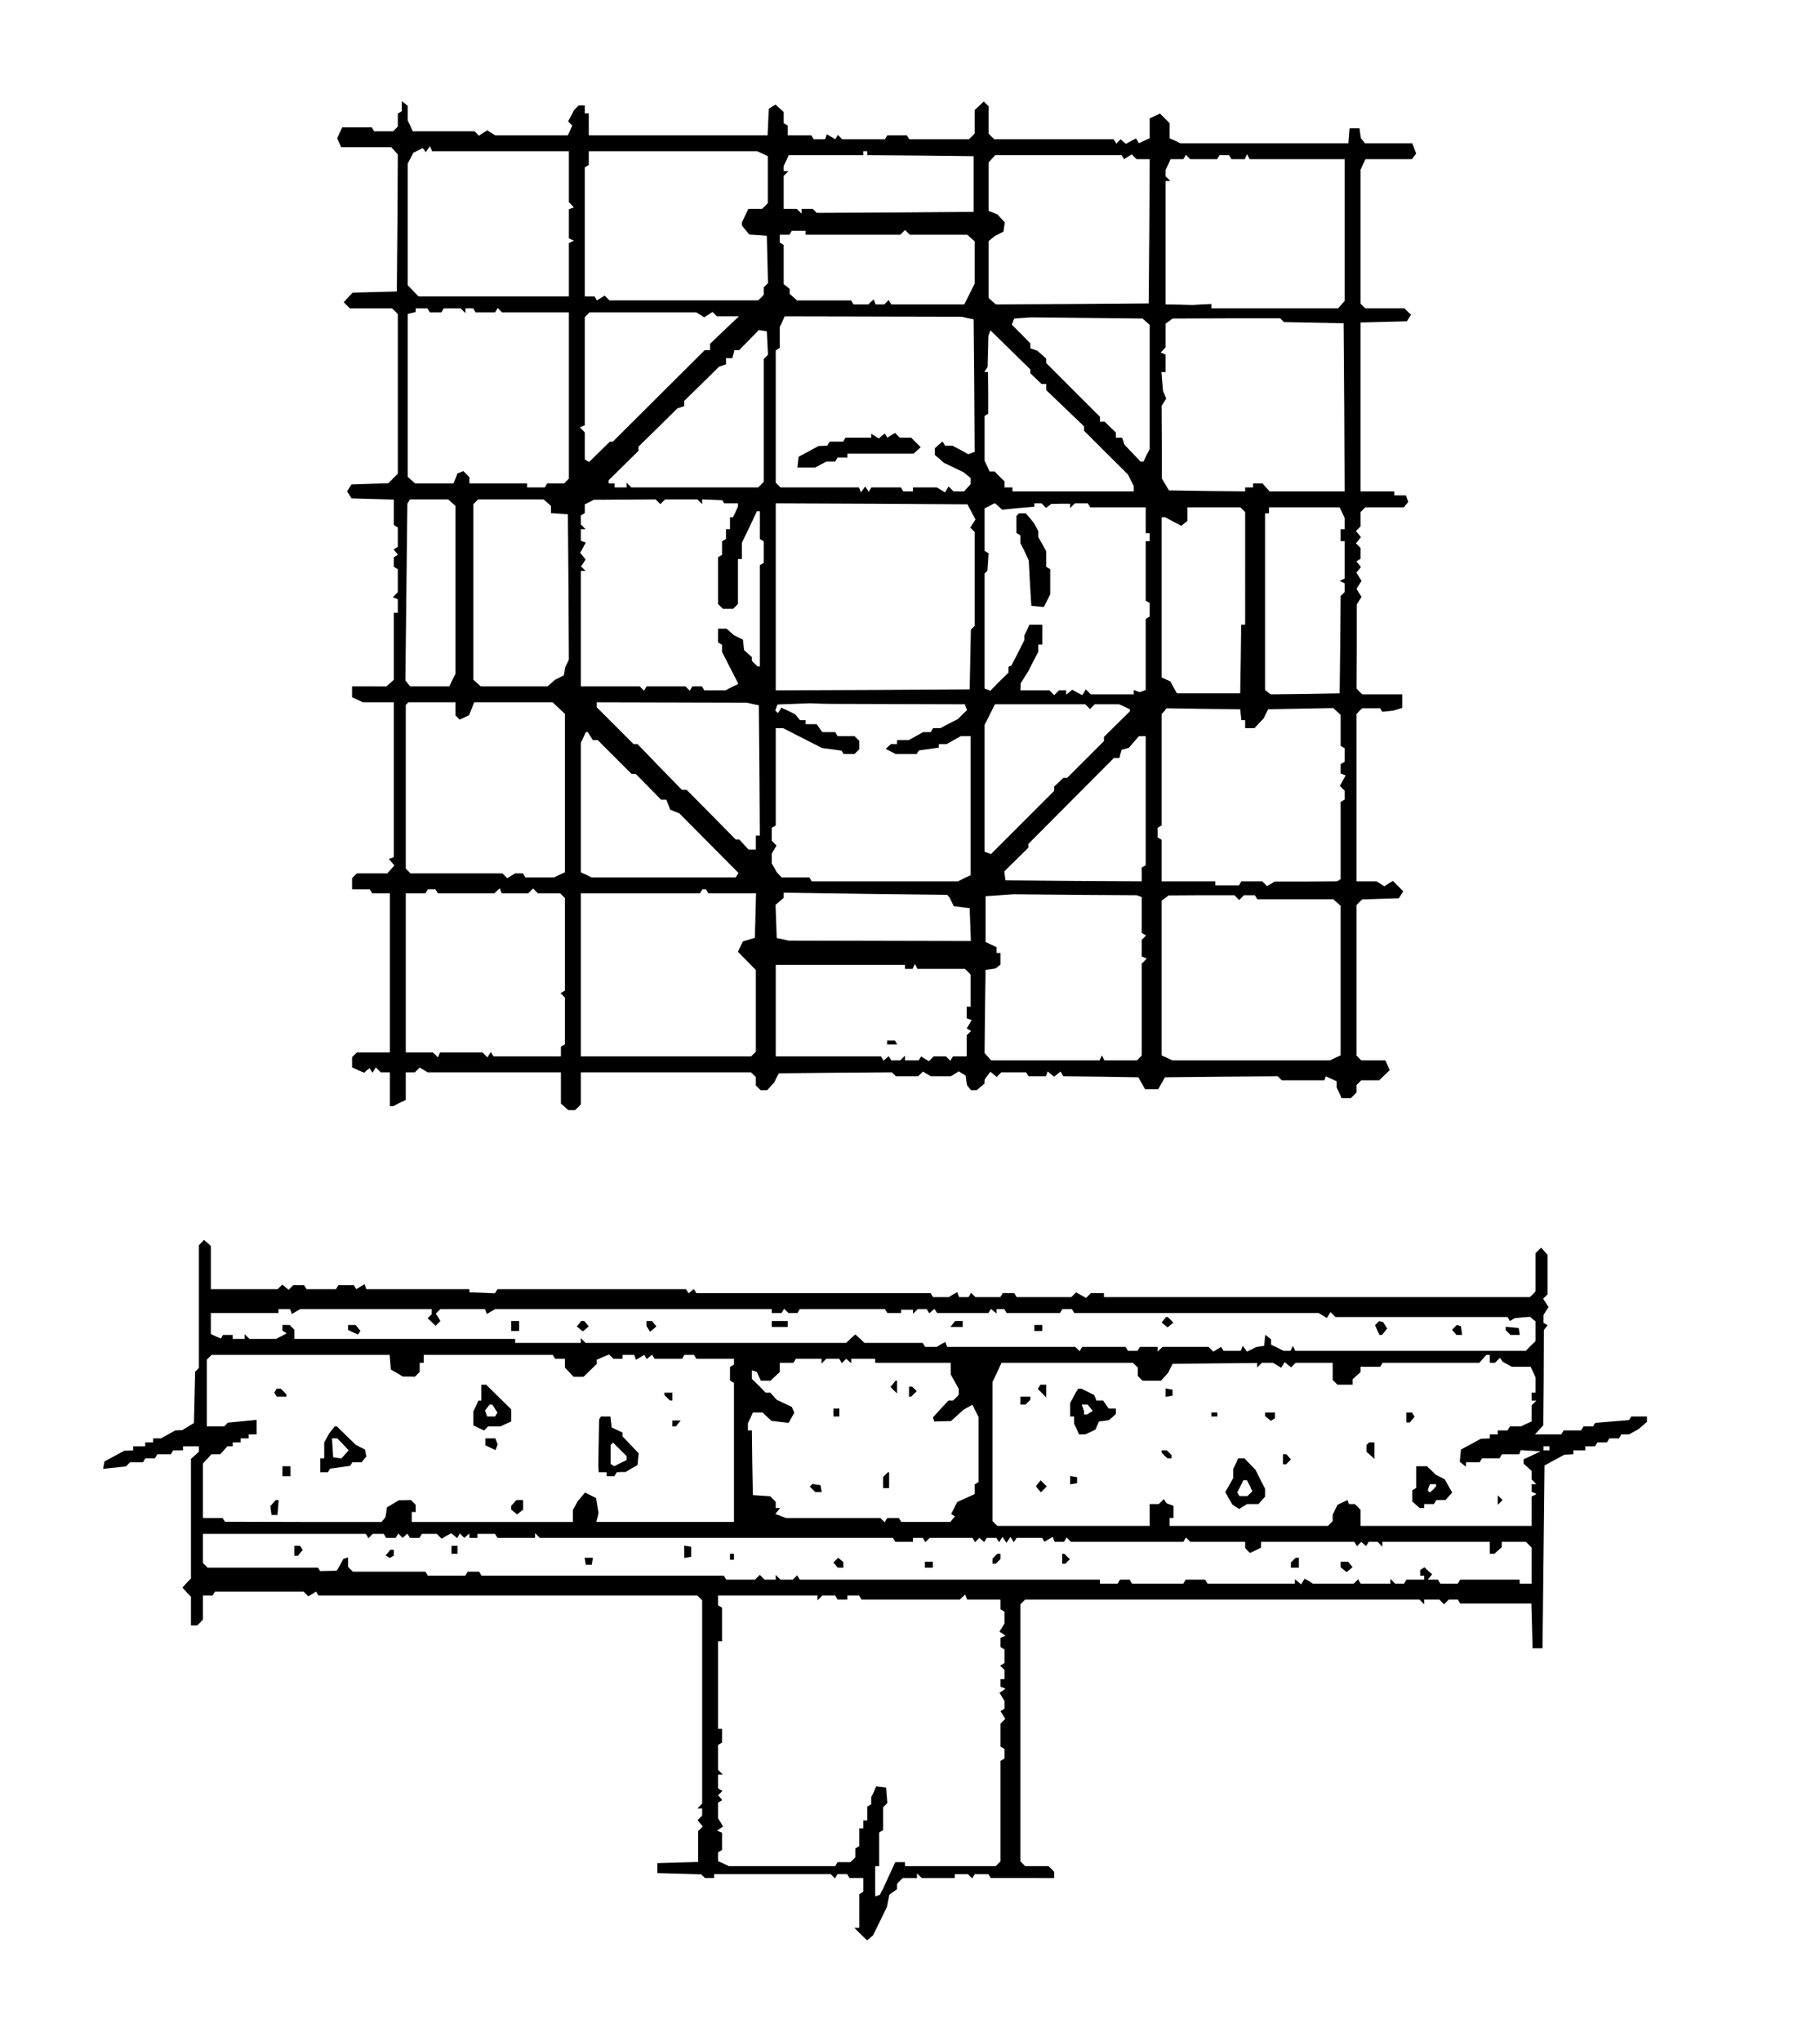 <svg xmlns="http://www.w3.org/2000/svg" version="1.0" viewBox="0 0 915 1026"><path d="m203.5 52-1.5-1.2v5.1l-1 .6-1 .6v6.5l-1.2 1.2-1.2 1.2h-9.5l-.6-1-.6-1h-14.8l-1.3 2.7-1.3 2.8 1 2.2 1 2.3h25.2l1.7 1.8 1.6 1.9-.2 34.4-.3 34.4-11.1.3-11.1.3-2.3 2.4-2.2 2.4 1.5 1.5 1.6 1.6h21.2l1.5 1.4 1.4 1.5v80.2l-2.4 2.4-2.4 2.4-9.3.3-9.2.3-1.1 1.7-1.1 1.8 1.1 1.7 1.1 1.8 10.7.3 10.6.3v12.8l1 .6 1 .6v9.8l-1 .6-1.1.7 1.1 1.3 1.1 1.3-1.1.7-1 .6v4.8l1 .6 1 .6v11.5l-1.2 1.3-1.3 1.3 1.3.5 1.2.5v6.8h-2v33.7l-1.8 1.6-1.9 1.7H177v5.5l2.7 1.2 2.7 1.3H198v77.8l-1.2.5-1.3.4 1.4 1.7 1.4 1.6-1.8 2-1.8 2h-15.3l-1.2 1.2-1.2 1.2v5.6h8.9l.6 1 .6 1h8.9v80h-16.6l-1.2 1.2-1.2 1.2v5.1l3 1.4 3.1 1.3 1.3-1.2 1.4-1.1.7 1.2.8 1.1.8-1.3.8-1.4 1.3 1.3 1.2 1.2h4.6v17h1.7l3.1-1.6 3.2-1.5V539h4.6l1.2-1.2 1.2-1.2 2 1.2 2 1.2h67v15.7l1.8 1.6 1.9 1.7h3.4l1.5-1.4 1.4-1.5V539h85.6l1.2 1.2 1.2 1.2v4.2l1.2 1.2 1.2 1.2h3.3l1.8-2 1.8-2 1.1-2.3 1.2-2.2 28.4-.3 28.4-.2 1 1 1 1h11.2l1.2-1.2 1.2-1.2 2 1.2 2 1.2h10l2-1.2 2-1.3 1.8 1.1 1.7 1.1.3 2.4.4 2.4 1 1.3 1 1.2h2.8l2-1.7 2-1.7v-1.1l.1-1 1.4-1.9 1.4-1.9 1.6 1.3 1.6 1.3 1.1-1.1 1.2-1.2h12.5l.6 1 .6 1h8.7l.5-1.3.4-1.2 1.6 1.4 1.7 1.3 1.6-1.3 1.6-1.3.7 1.2.7 1.2 18.9.2 18.8.3 1.7 3 1.7 3h6.6l1.7-3 1.7-3 28.3-.3 28.4-.2 1 1 1 1h21.4l.4-1 .3-1 2.7 1.2 2.8 1.3v3.1l1.3 2.7 1.2 2.7h4.6l1.5-1.4 1.4-1.5v-3.7l1.2-1.2 1.2-1.2h9l2.7-2.6 2.6-2.5-1.1-2.5-1.1-2.4h-12.1l-1.2-1.2-1.2-1.2v-75.7l1.4-1.4 1.4-1.4 9.2-.3 9.3-.3 1.1-1.7 1.1-1.8-2.6-2.6-2.6-2.6-2.2 1.3-2.1 1.4-2-1.3-2-1.2h-10v-84.1l1.4-1.5 1.5-1.4h9l.5.9.6.9 2.7-.3 2.8-.3 2.3-.7 2.2-.7V349h-20.1l-1.5-1.4-1.4-1.5.1-21.2v-21.1l1.2-1.9 1.2-1.9-1.3-2-1.2-2 1.2-2 1.3-2-1.3-2.1-1.3-2.1 1.2-1.4 1.1-1.4-1.1-1.4-1.2-1.4 1.1-.7 1-.6v-5.5l-1.2-1.2-1.1-1.1 1.3-1.6 1.2-1.5-1.2-1.5-1.3-1.6 1.1-1.1 1.2-1.2v-7.2l1.2-1.2 1.2-1.2h19.4l1.1-1.4 1.1-1.3-.6-1.7-.6-1.6H701v-2h-17v-84.9l11.6-.3 11.7-.3 1-1.6 1.1-1.7-1.7-1.6-1.6-1.6h-19.7l-1.2-1.2-1.2-1.2V85.4l1.2-2.7 1.3-2.7h23.3l1.1-1.4 1.1-1.4-1-2.6-1-2.6h-23.8l-1-1.3-1-1.2-.4-2.5-.3-2.5h-5l-.3 3.7-.3 3.8h-84.5l-2.7-1.3-2.7-1.2v-7.6l-2.4-2.4-2.4-2.4-2.6 1.2-2.6 1.2v10l-2.7 1.2-2.7 1.3-.7-1.2-.8-1.2-2.5 1.3-2.5 1.4-1.4-1.1-1.3-1.2-1.1 1.1-1.1 1.1-.6-1.1-.7-1.1h-60l-1.5-1.4-1.4-1.5V53.4l-1.2-1.2-1.2-1.2-2.3 2.2-2.3 2.1v11.8l-1.4 1.5-1.5 1.4h-30l-.6-1-.6-1h-9.8l-.6 1-.6 1h-21.5l-1.1-1.1-1.1-1.1-.6 1.1-.7 1.1-2.1-1.3-2.1-1.2-.4 1.2-.5 1.3h-5.7l-.6-1-.6-1H396v-4.9l-1-.6-1-.6v-5.6l-2.1-1.9-2-1.8-1.7 1-1.7 1.1-.3 6.7-.3 6.6H296V57h-2v-4h-3.1l-1.2 1.2-1.2 1.3-1.4 2.8-1.5 2.7 1.1 1.1 1 1-1.1 2.5-1.1 2.4H249l-2-1.2-2-1.3-2.1 1.3-2.1 1.4-1.1-1.1-1.1-1.1h-31.1l-1.2-2.7-1.3-2.7v-7.4zm9.8 23.4.7 1.1 1.1-1.5 1.1-1.5.5 1.2.5 1.3H286v25.6l1.3 1.3 1.2 1.4-1.2.4-1.3.5v14.6l1.3.6 1.2.6-1.2.6-1.3.6V149h-75.6l-2.7-2.8-2.7-2.8V82.2l1.4-2.7 1.4-2.7 2.4-1.2 2.3-1.2zm125 .6h42.3l2.7 1.2 2.7 1.3v23.6l-1.4 1.5-1.5 1.4h-6.9l-1.6 3.4-1.6 3.4v.9l.1.8 1.8 2.2 1.8 2.2 4.4.3 4.4.3.3 11.9.3 11.9-1.1 1.1-1 1v3.7l-1.4 1.5-1.5 1.4h-74.7l-1.2-1.2-1.2-1.2-2 1.2-1.9 1.2-.6-1-.6-1H294V84.1l1-.6 1-.6V76zm96.7 0h1v2l26.8.2 26.7.3v28l-39.4.3-39.5.2-1-1-1-1H403v2.4l-1.2-1.2-1.2-1.2H394V88.4l1.2-1.2 1.2-1.2H394v-2.6l1.3-2.7 1.2-2.7H434v-2zm97.1 2h31.8l.6 1 .6 1 1.9-1.2 2-1.2 1.2 1.2 1.2 1.2h6.6l-.2 36.2-.3 36.3-38.4.3-38.4.2-1.9-1.6-1.8-1.7v-28.5l1.6-1.3 1.6-1.3 2.2-1.1 2.1-1.1.3-2.3.4-2.3-1.9-2-1.8-2-2.2-.9-2.3-.9V81.7l1.7-1.9 1.6-1.8zm65.2.9 1.1 1.1h13.5l.6-1 .6-1h4.8l.6 1 .6 1h6.7l.6-1.3.6-1.2.6 1.2.6 1.3H676v71.3l-1.7 1.9-1.6 1.8H609v-2.2l-4.7.2-4.8.3-6.7-.2-6.8-.1V91h2.4l-1.2-1.2-1.2-1.2v-3.2l1.3-2.7 1.2-2.7h6.4l.7-1.1.6-1.1zM401.6 116h3.4v2h47.6l1.2-1.2 1.2-1.2 1.2 1.2 1.2 1.2h28.9l1.9 1.7 1.8 1.6v21.3l-2.6 5.2-2.6 5.2h-36.7l-.7-1.1-.6-1.1-1.1 1.1-1.1 1.1h-4.4l-.5-1.3-.4-1.2-1.4 1.2-1.3 1.3h-7.5l-.6-1-.6-1h-27.2l-1.9-1.7-1.8-1.6v-2.5l-1.5-1.2-1.5-1.2v-19.7l-1-.6-1-.6V118h4.9l.6-1 .6-1zm-189.7 39h3l.6 1 .6 1h5.8l.6-1 .6-1h8.5l1.2 1.2 1.2 1.2V155h3.9l.6 1 .6 1h9.8l.7-1.1.6-1.1 1.1 1.1 1.1 1.1H286v83.6l-1.2 1.2-1.2 1.2h-8.5l-.6 1-.6 1H265v-2h-29v-3.1l-1.5-1.6-1.6-1.5-1.4.6-1.5.5-1 2.6-1 2.5h-19.3l-1.9-1.7-1.8-1.6v-81.9l2-.5 2-.5V155zm111.3 2H350l2 1.2 2 1.3 2.1-1.3 2.1-1.4 1.1 1.1 1.1 1.1h11.1l-7.3 6.9-7.2 6.9v3.2h-2.7l-23.1 23-23.1 23h-1.5l-5.2 5.1-5.2 5.1-1.1-.6-1.1-.7v-13.5l-1.2-1.3-1.3-1.3 1.3-.5 1.2-.5v-54.4l1.2-1.2 1.2-1.2zm115.8 2.1 44.5.1 3 .7 3 .6.3 33.3.2 33.3-1.6.6-1.6.6-4-2.2-4-2.1h-3.7l-.6-1.1-.7-1-1.9 1.7-1.9 1.7v3.4l2.3 1.9 2.2 2 5 2.4 5 2.4 1.8 1.5 1.7 1.4v3l-1.7 1.9-1.6 1.8h-5.3l-1.2-1.2-1.3-1.3-.9 1.5-.9 1.5-2.1-1.3-2-1.2h-12v2h-4.9l-.6-1-.6-1h-14.8l-.7 1.1-.6 1.1-.9-1.3-.9-1.4-1.1 1.5-1.1 1.5-.5-1.3-.5-1.2h-39.4l-1.2-1.2-1.2-1.2v-66.5l1-.6 1-.6v-10.5l1.3-2.7 1.2-2.7zm107.5.7 27.9.3 1.8 1.6 1.8 1.6v62.4l-1.6 3.1-1.5 3.2h-1.5l-4.1-4.3-4-4.2-.6-1.8-.6-1.7H561v-2.6l-2.8-2.7-2.8-2.7H553v-2.5L539.5 196 526 182.5v-2.2l-2.2-2-2.3-2-1.7-.6-1.8-.6v-2.5l-4.6-4.7-4.7-4.7.6-1.6.6-1.5 4.3-.3 4.3-.3zm70.1.2h27l1 1 .9.9 15 .3 15 .3.3 42.2.2 42.3h-37.7l-1.8-2-1.8-2H630v2h-4v2l-19.2-.2-19.1-.3-1.8-3-1.8-3v-18.3L584 204l1.2-1.9 1.1-1.8-.8-1.9-.8-1.9-.4-4.8-.4-4.7h2.1v-8.8l-1.2-.5-1.3-.5 1.3-1.3 1.2-1.3v-11.9l1.8-1.3 1.7-1.3zm-233.1 6.2 2 .3.3 5.9.3 5.9-1 1-1.1 1.1v61.7l-1.4 1.5-1.5 1.4h-63.7l-1.2-1.2-1.2-1.2v2.4h-6v-2h-3v-1.6l7.5-7.4 7.5-7.4v-2.1l9.8-9.6 9.7-9.6 1.8-.6 1.7-.6v-2.6l8.8-8.6 8.7-8.6 1.8-.6 1.7-.6V180h3.2l.5-2 .5-2h2.4l4.9-5 5-5.1zm124.5 9.7 10 9.8v1.9l2.8 2.7 2.8 2.7h2.4v3.1l9.5 9.1 9.5 9.1v2.2l11 11 11.1 11 1.4 2.9 1.5 2.9v2.7h-61v-2h-4v-3.1l-2.5-2.4-2.4-2.5h-2.6l-1.2-2.7-1.3-2.7v-22.5l.9-.6.9-.5v-10.5l-.1-10.5h-1.8l.8-1.3.8-1.2.2-7.8.2-7.9.5-1.4.5-1.4zM215.7 251h9.6l1.9 1.7 1.8 1.6v84.4l-1.6 3.1-1.5 3.2h-19.7l-1.2-1.5-1.2-1.5.5-44.4.5-44.4.7-1.1.6-1.1zm41.2 0h16.4l1.9 1.7 1.8 1.6v3.6l4.3.3 4.2.3.3 36.5.2 36.5-.9 2-1 2-.3 2-.3 1.9-2.3 1.2-2.2 1.1-1.8 1.6-1.9 1.7h-33.6l-1.9-1.7-1.8-1.6v-88.3l1.2-1.2 1.2-1.2zm57.1.1 15.6-.1 1.2 1.2 1.2 1.2 1.2-1.2 1.2-1.2h16.2l1.2 1.2 1.2 1.2V251l5.1.2 5.1.2.4.8.5.8h6.9v1.6l-1.2 2.7-1.3 2.7H367v6h-2v4.9l-1 .6-1 .6v6.8l-1 .6-1 .6v23.5l1.2 1.2 1.2 1.2h5.2l1.2-1.2 1.2-1.2V281h2v-8.2l3.8-7.9 3.7-7.9h1.5v13.9l1 .6 1 .6v10.8l-1 .6-1 .6V335h-1.1l-1.5-1.4-1.4-1.5v-1.8l-1.9-1.7-2-1.8-.3-2.6-.3-2.7-2.2-1.1-2.3-1.1-1.8-1.6-1.9-1.7H361v6.9l1 .6 1 .6v3.6l4 7.8 4 7.8v.6l-3.2 1.5-3.1 1.6h-10.6l-.6-1-.6-1h-4.8l-.7 1.1-.6 1.1-1.1-1.1-1.1-1.1h-19.5l-.7 1.1-.6 1.1-1.1-1.1-1.1-1.1H292v-58h2.4l-1.1-1.1-1.2-1.2 1.2-1.7 1.1-1.8-1.4-1.7-1.3-1.6 1.4-2.6 1.4-2.6-1.2-.4-1.3-.5V266h2.4l-1.2-1.2-1.2-1.2v-4.5l1-.6 1-.6v-4.4l2.3-1.1 2.2-1.2zm124.2 2.1 48.2.3 2 3.8 2 3.8-1.3 2.1-1.3 2 1.1 1.1 1.1 1.1v47.2l-1 1-.9.9-.3 15-.3 15-48.7.3-48.8.2v-94zm61.7-.1.4-.1 1.8 1.6 1.7 1.6 8.1-.8 8.1-.7V253h3.6l1.2 1.2 1.1 1.1 1.3-1 1.3-1 4.8-.1h4.7v2.2l1.2-1.2 1.2-1.2h6.5l.6 1 .6 1H576v13h2v4h-2v29.9l1 .6 1 .6v6.8l-1 .6-1 .6v35.7l-1.5.6-1.5.5-1.5-.5-1.5-.6v2.2h-21.6l-1.2-1.2-1.3-1.3-.9 1.5-.9 1.4-2.5-1.3-2.5-1.4-1.6 1.3-1.5 1.2V347h-3.6l-1.2 1.2-1.2 1.2-1.2-1.2-1.2-1.2H513l.1-1.8v-1.7l1.9-3 1.9-3 2.5-4.9 2.6-5V324h2v-10h-6.5l-1.2 2.7-1.3 2.7v2.3l-3.2 6.4-3.3 6.4-.7.3-.8.4v2.9l-4.6 4.5-4.5 4.6-1.5-.6-1.4-.5v-57.8l.7-.7.7-.7.3-4.4.3-4.4-1-.6-1-.6v-21.4l2.3-1.1 2.2-1.2zm110.4 1.9h13.3l1.2 1.2 1.2 1.2V314h-2l-.2 17.2-.3 17.3h-31.8l-1.7-3-1.6-3-2.2-1-2.2-1V260h1.8l4.1 2.2 4 2.1 1.6-1.3 1.5-1.2V255zm45.5 0h17.7l1.3 2.7 1.2 2.7v5.6h-2v6h2v18.8l-1.2.6-1.3.6 1.3.6 1.2.6v4.4l-1 1-1 1-.2 24.4-.3 24.5-17.4.3-17.3.2-1.4-1.1-1.4-1.1V258h2v-3zm-438.6 98H229v6.6l1.1 1.1 1 1 2.4-1.1 2.3-1.1 1.3-3.2 1.3-3.3h39.4l3.1 2.9 3.1 2.9v79.7l-2.7 1.2-2.7 1.3h-14.5l-.6-1-.6-1H259l-2 1.2-2 1.2-1.2-1.2-1.2-1.2h-46.2l-1.2-1.2-1.2-1.2v-82.3l.7-.6.6-.7zm120.6.1 37.7.1 3 .7 3 .6.3 32.8.2 32.7h-2v7h-3.7l-2.3-2.5-2.3-2.5h-1.8l-12.3-12.5-12.4-12.5h-2.4l-11.2-11.5-11.1-11.5h-2l-9.2-9.2-9.3-9.3V353zm74.7.6 5 .1 33.8.1 33.8.1.5 1.5.6 1.4-2.4 2.3-2.3 2.3-4.4 2.2-4.3 2.3h-3.7l-.6 1-.6 1h-3.8l-3.6 2-3.6 2H451v2h-3.1l-1.3 1.2-1.3 1.2 2.5 1.3 2.4 1.3h10.7l.5-.9.6-.9 5-.7 5-.7V374h3.9l3.6-2 3.6-2h4.9v69.9l-3.2 1.5-3.1 1.6h-73.6l-.6-1-.6-1h-14l-1.2-1.3-1.2-1.3-1.2-2.2-1.3-2.2v-5l1.2-2 1.2-2-1.2-1.2-1.2-1.2v-6.5l1-.6 1-.6V366h3.7l9.8 5 9.8 5 4.8.6 4.9.7.6.8.5.9h5.5l1.2-1.2 1.2-1.2v-4.2l-1.2-1.2-1.2-1.2h-8.5l-.6-1-.6-1h-6.5l-1.4-2-1.4-2H405v-2h-2.8l-1.2-1.5-1.3-1.5-3.4-1.7-3.5-1.6-.8 1.4-.9 1.3-.7-.6-.6-.7.5-1.5.6-1.5 8.3-.3 8.3-.3zm110.4.3h22.7l1.2 1.2 1.2 1.2 1.2-1.2 1.2-1.2h12.2l2.7 1.2 2.7 1.3v1.1l-6.5 6.4-6.5 6.4v2.1l-9.2 9.2-9.3 9.3h-1.9l-2.3 2.2-2.3 2.1v2.2l-15.9 15.9-15.9 15.9-1.6-.6-1.6-.6v-63.7l2.6-5.2 2.6-5.2zm82.1 2.3 18.5.2.3 2.7.3 2.8h1.9v4h4.7l2.3-2.5 2.3-2.4 1.1-2.3 1.2-2.3 16.3-.3 16.4-.3 1.8 1.7 1.9 1.7v15.6l1 .6 1 .6v6.8l-1 .6-1 .6v4.7l1.3.5 1.2.4-1.4 2.7-1.5 2.6 1.2 1.2 1.2 1.2v4.5l-1 .6-1 .6v38.8l-.9.6-1 .5-15.7.1h-15.6l-1.9 1.2-1.9 1.1-1.2-1.2-1.2-1.2h-10.5l-.6 1-.6 1H611v-2h-27v-20.9l-1-.6-1-.6v-4.8l1-.6 1-.6v-56l1.3-1.4 1.2-1.5zM295 368h.5l1.3 2 1.2 2h2.5l8.5 8.5 8.5 8.5h2.1l6.4 6.5 6.4 6.5h2.6l1 2.5 1 2.5 2.2.9 2.3.9 14.9 15 14.9 15-.7 1.1-.7 1.1h-72.5l-2.7-1.3-2.7-1.2v-65.1l1.3-2.7 1.2-2.7zm279.3 2h1.7v64.9l-1 .6-1 .6v6.9l-34.2-.2-34.3-.3-.3-2.2-.3-2.3 6-5.9 6.1-6v-1.9l21.5-21.6L560 381h2.8l.5-2.1.6-2 1.8-.5 1.8-.5 2.5-2.9 2.5-2.9zM217 447h1.9l.6 1 .6 1h28.5l1.3-1.3 1.4-1.2.4 1.2.5 1.3h13.4l1.2-1.2 1.2-1.2 1.2 1.2 1.2 1.2h11.2l1.2 1.2 1.2 1.2v46.5l-1.1.7-1.1.6 1.1 1.1 1.1 1.1v23.5l-1 .6-1 .6v4.9h-33.9l-.7-1.1-.6-1.1-.9 1.3-.8 1.4-1.3-1.3-1.2-1.2h-21.4l-.5 1.2-.5 1.3-1.3-1.3-1.3-1.2H204v-80h9.9l.6-1 .6-1zm137 0h.9l.6 1 .6 1h24l-.3 11.2-.3 11.2-3 .9-3 .9-1.3 2.6-1.2 2.6 4.5 4.6 4.5 4.6v41l-1.2 1.2-1.2 1.2H292v-82h59.9l.6-1 .6-1zm81.1 2.3 41.1.5.5.6.6.6 1.1 2.2 1.1 2.3 4 .5 4 .5.3 8.2.3 8.3-45.8-.1-45.8-.1-3-.7-3-.6-.3-8.4-.3-8.3 2.1-1.8 2-1.7v-2.6zm105.4.5 31 .2 1.3.5 1.2.4v18l1.1.7 1.1.6-1.1 1.1-1.1 1.1v8.4l1.3.5 1.2.4-1.2 1.4-1.3 1.3v46.2l-1.2 1.2-1.2 1.2h-16.4l-.6-1.3-.6-1.2-.6 1.2-.6 1.3h-54.5l-1.7-1.9-1.6-1.8.2-20.9.3-20.9 2.5-.3 2.5-.4 1.3-1 1.2-1V479h-2v-2.9l-2.7-1.3-2.8-1.3v-23l7-.5 7-.5zm63.6.2h16.5l1.2 1.2 1.2 1.2 1.2-1.2 1.2-1.2h5.5l.6 1 .6 1h38.2l1.9 1.7 1.8 1.6v75.2l-2.7 1.2-2.7 1.3h-79.2l-2.7-1.3-2.7-1.2v-77.8l1.8-1.3 1.7-1.3zm-181.6 35H455v2h3.8l.6-1.3.6-1.2.6 1.2.6 1.3h23.9l1.5 1.4 1.4 1.5V506h-2v5.8l1.3.5 1.2.4-1.2 2.1-1.3 2.1 1.1.7 1.1.6-1.1 1.1-1.1 1.1V531h-6.9l-.7 1.1-.6 1.1-1.1-1.1-1.1-1.1h-6.2l-1.2 1.2-1.2 1.2-2-1.2-1.9-1.2-.6 1-.6 1H455v-2.4l-1.2 1.2-1.2 1.2h-4.5l-.6-1-.7-1.1-1.3 1.1-1.3 1.1-.7-1.1-.6-1H390v-46z"/><path d="M439.9 219.2 438 218v2h-12.9l-.6 1-.6 1h-6.8l-.6 1-.6 1-2.2.1-2.2.1-5 2.7-5 2.7-.3 2.7-.3 2.7h8.9l2.8-1.5 2.9-1.5h4.4l.6-1 .6-1h4.9v-2h33.3l1.8-1.6 1.8-1.6-2.4-2.4-2.4-2.4h-5.7l-1.2-1.2-1.2-1.2-2 1.2-1.9 1.2-.6-1.1-.7-1-1.5 1.2-1.5 1.3zM514 258h-1.7l-.6.7-.7.6v8.6l1 .6 1 .6v3.9l.9 1.8.9 1.7 1.2 2.6 1.2 2.6.6 11.4.7 11.4 3.1.3 3.2.3 1.6-3.2 1.6-3.2v-12.6l-1-.6-1-.6v-7.8l-2-3.6-2-3.6V267l-1.2-2.3-1.3-2.2-1.9-2.3-1.9-2.2zm-66.1 265H446v2h5.1l-.6-1-.6-1zM104.3 624.7l-1.8-1.5-1.2 1.4-1.3 1.3v61.7l-1 1-.9.9-.3 12.9-.3 12.9-3 1.8-3 1.8h-1.7l-1.7.1-3.6 2-3.6 2H77v2h-4v2h-6v2l-2.2.1-2.3.1-5 2.7-5 2.7-.3 1.8-.4 1.9 5.7-.6 5.8-.6 1-1 1.1-1.1h6.5l.6-1 .6-1h4.8l.6-1 .6-1h6.8l.6-1 .6-1H92v-2h8v2.7l-2 1.8-2 1.8v60.1l-2.2 2.3-2.1 2.3 2.1 2.3 2.2 2.3V817h3.1l1.5-1.4 1.4-1.5V802h4.9l.6-1 .6-1h44.5l1.2 1.2 1.2 1.2 2-1.2 1.9-1.2.6 1 .6 1h190.5l1.2 1.2 1.2 1.2v102.2l-1.2 1.2-1.2 1.2h2.4v3.6l-1.2 1.2-1.1 1.1 1.3 1.6 1.3 1.6-1.1 1.1-1.2 1.2v15.5l-10.2.3-10.3.3v5l11 .3 11 .3.9.9 1 1h4.6v-2h58.6l1.1 1.1 1.1 1.1.6-1.1.7-1.1h4.8l.6 1 .6 1h6.9v6.9l-1 .6-1 .6V969h-2.5l3.2 3.2 3.2 3.1 1.5-1.2 1.5-1.3 3.5-7.1 3.5-7.2.6-3.1.6-3 1.9-1.4 2-1.4v-2.7l1.4-1.5 1.5-1.4h7.1v-2.4l1.2 1.2 1.2 1.2H480v-2h6.6l1.1 1.1 1.1 1.1.6-1.1.7-1.1h6.8l.6 1 .6 1H530v-3.1l-1.4-1.5-1.5-1.4h-11.7l-1.2-1.2-1.2-1.2V806.4l1.2-1.2 1.2-1.2h198.2l1.2 1.2 1.2 1.2V804h7.6l1.2 1.2 1.2 1.2 1.2-1.2 1.2-1.2h4.5l.6 1 .6 1h35.8l.3 11.2.3 11.3h5l.5-46 .5-45.9 5-2.7 5-2.7 2.3-.1 2.2-.1v-2h6v-2h4.9l.6-1 .6-1h4.8l.6-1 .6-1h4.8l.6-1 .6-1h3.9l2.3-1.3 2.2-1.2 2.3-1.9 2.2-1.9V712h-7.9l-.5.9-.6.9-8.5.7-8.5.7-.6.9-.5.9h-4.8l-.6 1-.6 1h-8.8l-.6 1-.6 1h-13.2l2.1-2.3 2.1-2.3.2-23.9.1-24 .9-1.2 1-1.1-1.1-.7-1-.6V661l1.2-2 1.3-2-1.3-2.1-1.4-2.1 1.1-1.1 1.1-1.1v-19.9l-1.6-1.8-1.6-1.8-1.4 1.4-1.4 1.4v19.2l-1.4 1.5-1.5 1.4H555v-2h-6.6l-1.2 1.2-1.2 1.2-2.5-1.4-2.5-1.4-1.2 1.2-1.2 1.2h-27.5l-.6-1-.6-1h-5.8l-.6 1-.6 1h-12.5l-1.1-1.1-1.1-1.1-.6 1.1-.7 1.1h-4.7l-.5-1.3-.4-1.2-2.2 1.2-2.1 1.3h-7.9l-.6-1-.6-1H350.1l-.6-1-.7-1.1-1.3 1.1-1.3 1.1-.7-1.1-.6-1h-94.8l-.6 1-.7 1.1-6.4-.3-6.4-.2V648h-51.8l-.5-1.3-.4-1.2-2.1 1.2-2.1 1.3-.6-1-.6-1h-7.8l-.6 1-.6 1h-14.8l-.6-1-.6-1h-5.5l-1.2 1.2-1.1 1.1-1.6-1.3-1.6-1.3-1.1 1.1-1.2 1.2H106v-21.7zm38.6 33.3h2.9l.5 1.2.4 1.3 2.2-1.3 2.1-1.2h66v2.6l-1 1-1 1 2 1.9 2 1.9 1.2-1.2 1.2-1.2-1.1-1.9-1.2-1.8 1.2-1.2 1.1-1.1h22.4l.5 1.2.4 1.3 2.2-1.3 2.1-1.2h139v2h4.9l.7-1.1.6-1.1 1.1 1.1 1.1 1.1h4.5l.6-1 .6-1h42.8l.6 1 .6 1h6.9v-1.7h6v2.1l1.2-1.2 1.2-1.2h4.5l.6 1 .7 1.1 1.3-1.1 1.3-1.1.7 1.1.6 1h25.8l.6-1 .7-1.1 1.4 1.2 1.4 1.1V658h3.9l.6 1 .6 1h26.8l.6-1 .6-1h4.8l.6 1 .6 1H663l2 1.2 2.1 1.3.9-1.5.9-1.5 1.3 1.3 1.2 1.2h86.5l.6 1 .6 1 1.2-.7 1.2-.7 3.8-.4 3.9-.3 1.4 1.2 1.4 1.1v9.9l-2.5 2.4-2.4 2.5H651.2l-.6-1.3-.6-1.2-.6 1.2-.6 1.3h-3.5l-3.1-1.6-3.2-1.5v-2.7l-1.4-1.1-1.5-1.2-.3 2.8-.3 2.8-2 .3-2 .3-2.3 1.2-2.3 1.1-1-1.4-1.1-1.5-.5 1.2-.5 1.3h-8.7l-.6-1-.6-1-1.9 1.2-2 1.2-1.2-1.2-1.2-1.2h-23.2l-1.2 1.2-1.2 1.2V677h-8.9l-.6 1-.6 1h-4.8l-.6-1-.6-1h-21.8l-.7 1.1-.6 1.1-1.1-1.1-1.1-1.1h-64.4l-.5-1.3-.4-1.2-2.2 1.2-2.1 1.3h-5.9l-.6-1-.6-1h-29.3l-2.3-2.2-2.3-2.1-2.3 2.1-2.3 2.2h-131l-1.2-1.2-1.2-1.2v2.4h-33v-2H148v-4.6l-1.2-1.2-1.2-1.2H142v2.9l1.1.6 1 .7-2.6 1.4-2.7 1.4h-13.4l-1.2-1.2-1.2-1.2v2.4h-6v-2h-4.9l-.5.9-.6.9-2.5-1.1-2.5-1.2V660h34v-2zm8.2 23h44.8l.3 3.7.3 3.7 3 1.7 3 1.8h3l3.1.1 1.2-1.2 1.2-1.2V685h2v-4h64.9l.6 1 .6 1h4.9v4.4l2.2 2.3 2.1 2.3h5.1l3.3-3.2 3.3-3.2v-2.1l3.1-1.4 3.1-1.3 1.1 1.1 1.1 1.1h4.6v-2h5.8l.5 1.2.4 1.3 2.1-1.2 2.1-1.3.6 1.1.7 1 1.3-1.1 1.3-1.1.7 1.1.6 1h13.8l.6-1 .6-1h4.8l.6 1 .6 1H369v2.9l-1 .6-1 .6v6.8l1 .6 1 .6V765h-69.2l.6-2.3.5-2.2-.6-3.7-.6-3.8-2.8-1.4-2.8-1.4-1.8 2.2-1.8 2.1-1.2 2.2-1.3 2.3v6h-81v-5h2v-3.6l-1.2-1.2-1.2-1.2-3.1.1h-3l-3 1.8-3 1.8-.3 2.4-.4 2.4-1 1.3-1 1.2h-39.4l-39.3-.1-.6-.9-.6-1H102v-27.4l2.2-2.3 2.1-2.3h4.4l1.8-2 1.8-2h2.7v-2h4v-2h4v-2h4v-7.3l-7.2.7-7.3.7-.9 1-1 .9H104v-33.6l1.2-1.2 1.2-1.2zm597.1 0h.8v4h2.6l1.2-1.2 1.3-1.3.7 1 .7 1 2.2 1.2 2.3 1.3h9.5l1.3 2.7 1.2 2.7v7.6h-2v4h2.4l-1.2 1.2-1.2 1.2v8.1l-2.7 1.2-2.7 1.3h-5.5l-.6 1-.6 1H753v2h-4v2l-2.2.1-2.3.1-5 2.7-5 2.7-.3 3-.3 3.1 1.5 1.3 1.6 1.2V735h6.9l.6-1 .6-1h8.8l.6-1 .6-1h8.7l.4-1.1.3-1 5 .3 5 .3-4.2 2-4.3 2v2.2l2 1.8 2 1.8v4.3l1.2 1.2 1.2 1.2H770v3.8l1.3.6 1.2.6-1.2.6-1.3.6V767h-86v-8.1l-1.4-1.5-1.5-1.4h-2.9l-.4-1-.3-1-2.6 1.2-2.5 1.2-1.2 2.5-1.2 2.5v3.2l-1.2 1.2-1.2 1.2H588v-4h2v-6.1l-1.7-.6-1.8-.7-.7-1-.7-1.1-1.3 1.3-1.2 1.2H578v11h-76.6l-1.2-1.2-1.2-1.2v-70l2.3-4.8 2.2-4.8h66.1l1.2 1.2 1.2 1.2v4.2l1.2 1.2 1.2 1.2h9.3l1.8-2 1.8-2 1.1-2.3 1.2-2.2 21.2-.2 21.2-.2v2.3l1.2-1.2 1.2-1.2h5.6l2 1.2 2.1 1.3.9-1.4.8-1.5 1.7 1.4 1.6 1.3 1.1-1.1 1.2-1.2H670v8.6l1.2 1.2 1.2 1.2h7.6v-2.7l2-1.8 2-1.8V687h9.9l.6-1 .6-1h48.6l1.8-2 1.8-2zm-341.6 2h6.4v2.4l1.2-1.2 1.2-1.2h6.5l.7 1.1.6 1.1 1.1-1.1 1.1-1.1 1.3 1.1 1.3 1.1V683h12v2h38v5.9l2 3.6 2 3.6v3l-1.4 1.5-1.5 1.4h-2.3l-3.9 4.2-3.9 4.3.4 1 .3 1 4.2-.1 4.2-.1 3.2-2.9 3.2-2.9 2.2-1.2 2.2-1.2 1.5 3.1 1.6 3.1v32.6l-1 .6-1 .6v4.9l-4.4 2-4.4 2-1.5 3-1.5 3 .9.6 1 .6-1.2 1.4-1.1 1.4h-24.7l-.6-1-.6-1h-5.8l-.7 1.1-.6 1.1-1.1-1.1-1.1-1.1h-47.5l-2.6-1-2.7-1 1.2-1.5 1.2-1.5H390v-3.1l-1.4-1.4-1.3-1.4-4.4-.3-4.4-.3-.3-16.3-.2-16.2h-2v-3.6l1.3-2.7 1.2-2.7h4.9l2.2 2.1 2.3 2.1 4.3.5 4.3.5 1.4-2.5 1.4-2.6-.6-1.5-.6-1.4-3.8-1.8-3.8-1.8-1.6-1.8-1.6-1.8h-2.4l-3.4-3.5-3.5-3.4v-4.3l1.3.4 1.2.4 1 2.2 1 2.2h4.9l2.3-2.2 2.3-2.1V685h6.9l.6-1 .6-1zm370.9 44h1.5v2h-3v-2zm-634.6 44h41l.7 1.1.6 1.1 1.1-1.1 1.1-1.1h5.5l.6 1 .6 1h4.8l.7-1.1.6-1.1 1.1 1.1 1.1 1.1 1.2-1.1 1.2-1 .7 1.1.6 1h4.8l.6-1 .6-1h7.5l1.2 1.2 1.2 1.2 2.4-1.4 2.5-1.3 1.5 1.2 1.4 1.2.7-1.1.7-1.2 1.1 1.1 1.1 1.1 1.3-1.1 1.3-1.1v2.2h4v-2h8.9l.6 1 .6 1H269v-2.4l1.2 1.2 1.2 1.2h177.5l.6 1 .6 1h8.9v-2h4.9l.7 1.1.6 1.1 1.1-1.1 1.1-1.1h21.5l.7 1.1.6 1.1 1.1-1.1 1.1-1.1 1.2 1.1 1.2 1 .7-1.1.6-1h4.8l.7 1.1.7 1.1.8-1.3.9-1.4 1 1.5 1 1.5 1-1.5 1-1.5.9 1.4.8 1.3.7-1.1.7-1.1h12.8l.6 1 .6 1 2.1-1.3 2.1-1.2.4 1.2.5 1.3h4.7l.7-1.1.6-1.1 1.1 1.1 1.1 1.1h56.5l.7-1.1.6-1.1 1.1 1.1 1.1 1.1H626v3.1l1.2 1.3 1.2 1.2 2.8-1.3 2.8-1.4V775h46.9l.7 1.1.6 1.1 1.1-1.1 1.1-1.1 1.2 1.1 1.2 1 .7-1.1.6-1h4.5l1.2 1.2 1.2 1.2V775h54v6h2.3l1.9-1.7 1.8-1.6V775h12.1l1.5 1.4 1.4 1.5V796h-6v-2h-29.9l-.6 1-.6 1h-8.8l-.6-1-.6-1h-5.1l1.1-1.3 1.1-1.4-1.9-1.7-2-1.8-1 .7-1.1.6v2.9h2v2h-8.9l-.6 1-.6 1h-4.5l-1.2-1.2-1.2-1.2v2.4h-14.9l-.7-1.1-.6-1.1-1.1 1.1-1.1 1.1H660l-2-1.3-2.1-1.2-.9 1.4-.8 1.5-1.6-1.3-1.6-1.3v2.2h-43.9l-.6-1-.6-1h-9.8l-.6 1-.6 1h-25.8l-.6-1-.6-1h-4.8l-.6 1-.6 1H553v-2H402.1l-.7-1.1-.6-1.1-1.1 1.1-1.1 1.1h-6.2l-1.2-1.2-1.2-1.2v2.4h-5.6l-1.2-1.2-1.2-1.2-1.2 1.2-1.2 1.2h-14.5l-.6-1-.6-1H242.1l-.6-1-.6-1h-5.8l-.6 1-.6 1h-18.8l-.6-1-.6-1h-36.5l-1.2-1.2-1.2-1.2v-4.8l-1.2.4-1.2.4-1.6 3-1.7 2.9-4.2.1-4.2.1-.5-.9-.5-.8h-55.5l-1.2-1.2-1.2-1.2V771zM386 802h25v2.4l1.2-1.2 1.2-1.2h6.5l.6 1 .6 1h4.9v-2h5.9l.6 1 .6 1h49.5l1.3-1.3 1.4-1.2.4 1.2.5 1.3H503v4.9l1 .6 1 .6v5.9l-1.2 2-1.3 2.1 1.5 1 1.5 1.1-1.2.5-1.3.5v4.7l1 .6 1 .6v6.8l-1.1.7-1.1.6 1.1 1.1 1.1 1.1v4.6h-2v3.8l1.3.5 1.2.5-1.5 1.1-1.5 1 1.3 2.1 1.2 2v3.9l-1 .6-1 .6 1.2 1.9 1.2 2-1.2 1.2-1.2 1.2v11.5l1 .6 1 .6v4.8l-1 .6-1 .6v50.5l-1.2 1.2-1.2 1.2H455v-2h-4.9l-3.1 6.7-3.1 6.8-.8 1.4-.7 1.5-1.2.4-1.2.4V938h2v-16.9l1-.6 1-.6v-11.5l1.1-1.1 1-1-.3-3.9-.3-3.9-2.5-.3-2.5-.3-1.2 2.8-1.3 2.7v3.5l-1 .6-1 .6v6.9h-2v4h-2v8.9l-1 .6-1 .6v4.5l-1.2 1.2-1.2 1.2h-6.5l-.6 1-.6 1h-53.5l-2.7-1.3-2.7-1.2v-4.4l1-.6 1-.6v-8.7l-1.2-.5-1.3-.5 1.5-1.1 1.5-1-1.2-2.1-1.3-2v-7.9l1-.6 1.1-.7-1-1.2-1.1-1.2 1.1-1.1 1.1-1.1-1.1-.6-1.1-.7V892h2.4l-1.2-1.2-1.2-1.2v-12.5l1-.6 1-.6V869h-2v-44h2v-16.9l-1-.6-1-.6V802z"/><path d="M586.7 662h-.5l-1.1 1.4-1.1 1.3 1.5 1.3 1.5 1.2 1.5-1.2 1.4-1.2-1.4-1.4-1.4-1.4zM259 664h-2v5h4v-5zm34 0h-.8l-1.1 1.4-1.1 1.3 1.5 1.3 1.5 1.2 1.5-1.2 1.5-1.3-1.1-1.3-1.1-1.4zm33.4 0H325v2.5l.9 1.4.9 1.5 1.6-1.3 1.6-1.4-1.1-1.3-1.1-1.4zm65.6 0h-4v3h8v-3zm90.1 0h-1.9l-1.2 1.5-1.2 1.5h6.2v-3zm212.3.3-1-.3-1.1 1.1-1 1 1.1 2.5 1.1 2.4h1.3l1.3-1.6 1.3-1.6-1-1.6-1-1.6zM176.9 666H175v2.5l2.5 1.2 2.5 1.1.6-.9.6-1-1.2-1.4-1.2-1.5zm345.1 0h-2v3h4v-3zm211.5.3-1.1-.3-1.2 1.2-1.2 1.2 1.1 1.3 1.1 1.3h2.9l-.3-2.2-.3-2.1zm26.7.9-3.2-.3v1.7l1.2 1.2 1.2 1.2h4.7l-.3-1.8-.3-1.7zm-517 28.8H242v8h-1.5l-1.2 2.7-1.3 2.7v7.1l2.7 1.3 2.7 1.2 1-1 1-1h6.2l2.7-1.3 2.7-1.2v-6.1l-6.3-6.2-6.3-6.2zm3.7 10h.6l1.3 2 1.3 2.1-.6.9-.6 1h-4l-.5-1.5-.6-1.5 1.2-1.5 1.2-1.5zm-106.8-8h-1l-.6 1-.6 1 .6 1 .6 1h4.9v-1.1l-1.4-1.5-1.5-1.4zm195.9 2h-2v1.1l1.4 1.5 1.5 1.4h1.1v-4zm-31.5 12h-2.4l-.5.8-.4.8-.2 11.4-.2 11.5.1 1.7.1 1.8h4v2h3.9l.6-1 .6-1 2.2-.1h2.2l3-1.8 3-1.7.3-3 .3-2.9-4.1-4.3-4-4.2v-1.9l-2.7-1.3-2.8-1.3-.3-2.8-.3-2.7zm7.1 16.5 3.4 3.4v2l-3.1 1.5-3.1 1.6-.9-.6-.9-.5v-9.6l.6-.6.6-.6zm28.5-14.5H338v3h1.8l1.2-1.5 1.2-1.5zm-171.2 3h-.6l-1.4 1.7-1.4 1.8-1.2 2.2-1.3 2.3v8h-2v7h3.9l.5-.9.6-.9 5-.7 5-.7.6-.9.5-.9h4.7l1.2-1.5 1.2-1.4-.4-1.8-.3-1.7-2.4-1.2-2.3-1.2-4.7-4.6-4.7-4.6zm-.6 6h1.3l2.9 3 2.8 3-1.8 2-1.9 2.1-2-.3-2.1-.3-.3-4.8-.3-4.7zm78.2 0H244v3.5l2.6 1.2 2.5 1.2.6-1.5.5-1.4-.6-1.5-.5-1.5zM144 737h-2v5h4v-5zm-4.7 17-.8.1-1.3 1.5-1.3 1.5.3 2.2.3 2.2h3l.3-3.8.3-3.7zm122 0-1.8.1-1.2 1.4-1.3 1.4v1.9l1.5 1.2 1.5 1.2 1.5-1.2 1.5-1.2V754zm263.3-58h-1.5l-.7 1.1-.6 1.1 2.1 2.1 2.1 2.1V696zm18.3 2h-.8l-.8 1.2-.8 1.3-1.2 2.4-1.3 2.3v6.8h2v3.6l1.3 2.7 1.2 2.7h3.1l2.6-1.2 2.5-1.2.9-2.1.9-2 2.5-.3 2.5-.4 1.8-1.5 1.7-1.6V708h-3.6l-1.4-2-1.4-2h-3.4l-.5-1.4-.6-1.4-3.2-1.6-3.2-1.6zm2.4 8h1.5l1.3 1.6 1.3 1.6-1.5.9-1.4.9H545v-1.8l-.6-1.6-.6-1.6zm42.5-7.8-1.8-.3v4.2l1.8-.3 1.7-.3v-3zm-72.3 3.8H513v4h2.6l1.2-1.2 1.2-1.2V702zm95 8H609v2h3v-2zm28 0H636v1.8l1.5 1.2 1.4 1.2 1.1-.7 1-.6V710zm69.9 0H707v5h1.8l1.2-1.5 1.2-1.4-.7-1.1-.6-1zm-18.7 15h-1.4l-.6.7-.7.6v3.4l2 1.8 2 1.8V725zm-104.4 4H584v1.1l1.4 1.5 1.5 1.4h2.1v-1.6l-1.2-1.2-1.2-1.2zm60.6 2h-.9v5h1.6l1.2-1.2 1.2-1.2-1.1-1.3-1.1-1.3zm-21.8 2h-1.6l-1.2 2.7-1.3 2.7v4.5l-2 3.6-2 3.5 1.8 3.2 1.8 3.1 1.7 1.1 1.7 1.1 2-1.3 2-1.2h5.7l1.6-1.8 1.7-1.9v-4l-2.4-4.7-2.4-4.8-2.8-2.9-2.8-2.9zm1.9 11h.9l1.4 2.8 1.3 2.8-1.2 1.2-1.3 1.2h-4l-.5-.9-.6-.9 1.6-3.1 1.5-3.1zm88.7-7H712v10.9l-1 .6-1 .6v5.6l1.8 1.6 1.9 1.7h2.3v-2h4.9l.6-1 .6-1h4.6l1.7-1.9 1.7-1.9-1.9-3.3-1.9-3.4-2.2-1.1-2.2-1.1-2.3-2.2-2.2-2.1zm5.8 9h1.5v1.1l-1.5 1.6-1.6 1.5-.6-.5-.5-.6.5-1.6.6-1.5zm-180.7-3.8-1.8-.3v4.2l1.8-.3 1.7-.3v-3zm-15.1 3.4-1.5-1.5-1.2 1.4-1.2 1.5 1.2 1.6 1.3 1.5 1.5-1.5 1.5-1.5zm229.5 7.2-1.2-1.2v4.8l1.2-1.2 1.2-1.2zM450.6 694h-.4l-1.2 1.6-1.3 1.5 1.6 1.7 1.7 1.6V694zm7.2 3h-.8v5h1.1l1.4-1.4 1.4-1.3-1.2-1.2-1.1-1.1zm-37.3 11H419v4h3v-4zm26.2 32h-.3l-1.2 1.2-1.2 1.2v5.6h3v-8zm-36.3 6.2-2-.3-.6.7-.7.6 1.4 1.4 1.4 1.4h3.2l-.3-1.8-.3-1.7zm-261 30.8H148v5h1.8l1.2-1.5 1.2-1.4-.7-1.1-.6-1zm79.1 0H227v4h3v-4zm117.3.2-1.8-.3v6.2l1.8-.3 1.7-.3v-5zM197.1 779h-.9l-1.1 1.4-1.2 1.4 1.1.7 1 .6 1-.6 1-.6V779zm170.9 2h-1v3h2v-3zm134.2 0h-.8l-1.2 1.2-1.2 1.2v2.6h1.6l1.2-1.2 1.2-1.2V781zm32.4 0h-.6v5h1.6l1.1-1.1 1.2-1.2-1.4-1.3-1.4-1.4zM296 783h-2.1l.3 1.7.3 1.8h3l.3-1.8.3-1.7zm126.7 1.1-1.3-1.1-1.2 1.2-1.2 1.2 1.1 1.3 1.1 1.3h2.8v-2.8zm229.5-1.1h-.8l-1.2 1.2-1.2 1.2v2.6h4v-5zM467 785h-2v3h4v-3zm208.9 0H674v2.8l1.5 1.2 1.5 1.2 1.5-1.2 1.5-1.3-1.1-1.3-1.1-1.4z"/></svg>